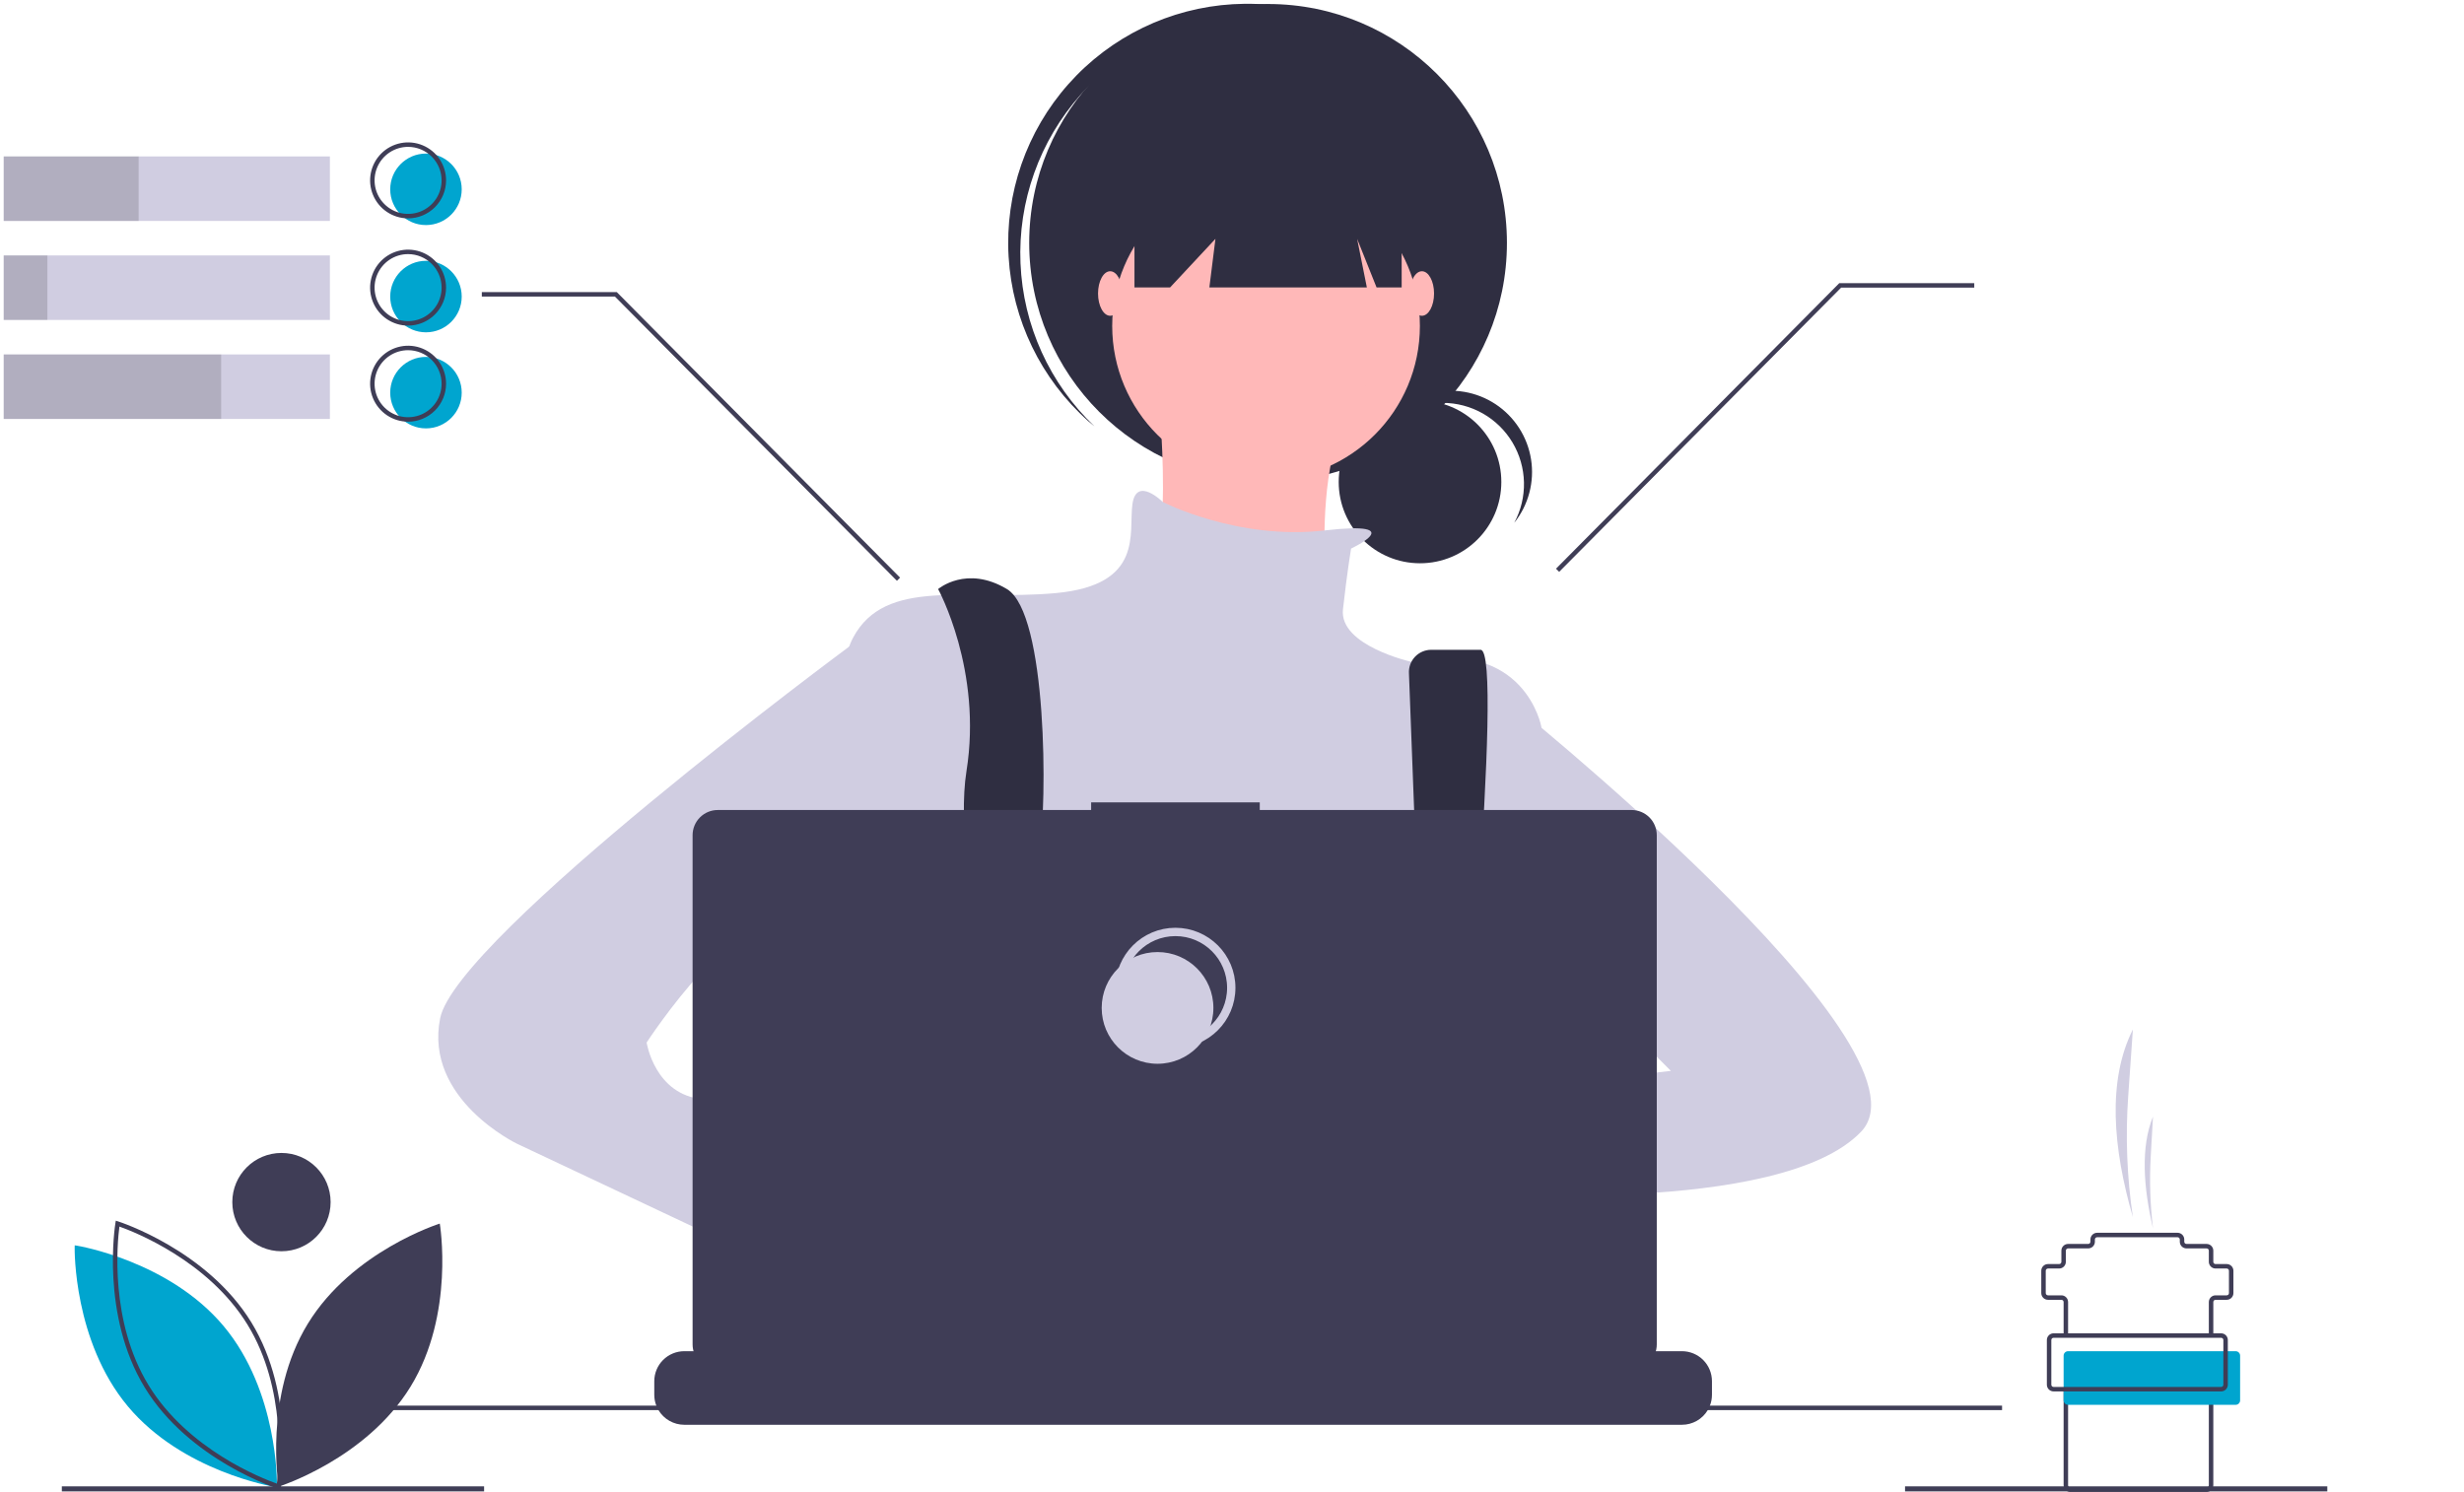<svg width="591" height="358" viewBox="0 0 591 358" fill="none" xmlns="http://www.w3.org/2000/svg">
<g clip-path="url(#clip0)">
<path d="M340.597 135.121C351.368 135.121 360.1 126.387 360.1 115.613C360.1 104.839 351.368 96.105 340.597 96.105C329.825 96.105 321.093 104.839 321.093 115.613C321.093 126.387 329.825 135.121 340.597 135.121Z" fill="#2F2E41"/>
<path d="M346.031 96.642C349.406 96.642 352.723 97.519 355.659 99.186C358.594 100.853 361.047 103.253 362.777 106.152C364.507 109.05 365.455 112.349 365.53 115.724C365.604 119.099 364.801 122.436 363.2 125.408C364.891 123.292 366.122 120.847 366.816 118.228C367.51 115.61 367.651 112.875 367.23 110.199C366.809 107.523 365.835 104.965 364.371 102.686C362.906 100.407 360.983 98.458 358.724 96.964C356.465 95.47 353.92 94.462 351.25 94.006C348.581 93.55 345.845 93.656 343.218 94.316C340.592 94.975 338.131 96.175 335.994 97.839C333.856 99.502 332.089 101.593 330.804 103.978C332.627 101.688 334.943 99.84 337.579 98.57C340.215 97.299 343.104 96.641 346.031 96.642V96.642Z" fill="#2F2E41"/>
<path d="M304.151 115.572C335.793 115.572 361.443 89.915 361.443 58.267C361.443 26.619 335.793 0.962 304.151 0.962C272.51 0.962 246.86 26.619 246.86 58.267C246.86 89.915 272.51 115.572 304.151 115.572Z" fill="#2F2E41"/>
<path d="M259.187 22.712C269.059 11.607 282.858 4.773 297.672 3.652C312.486 2.531 327.156 7.211 338.586 16.704C338.117 16.258 337.654 15.809 337.167 15.376C325.81 5.283 310.91 0.114 295.744 1.008C280.578 1.901 266.388 8.783 256.294 20.14C246.2 31.497 241.029 46.399 241.918 61.569C242.808 76.738 249.685 90.933 261.037 101.032C261.524 101.465 262.024 101.873 262.521 102.286C251.757 92.044 245.392 78.02 244.77 63.173C244.148 48.327 249.317 33.819 259.187 22.712V22.712Z" fill="#2F2E41"/>
<path d="M303.666 115.086C324.045 115.086 340.566 98.562 340.566 78.178C340.566 57.794 324.045 41.27 303.666 41.27C283.287 41.27 266.766 57.794 266.766 78.178C266.766 98.562 283.287 115.086 303.666 115.086Z" fill="#FFB8B8"/>
<path d="M277.448 89.833C277.448 89.833 282.303 134.511 274.534 139.368C266.766 144.224 319.203 151.023 319.203 151.023C319.203 151.023 311.434 102.46 330.855 89.833H277.448Z" fill="#FFB8B8"/>
<path d="M324.058 131.597C324.058 131.597 338.517 124.844 317.693 127.249C296.869 129.655 278.902 120.428 278.902 120.428C278.902 120.428 272.592 114.115 271.621 120.914C270.65 127.712 274.534 140.339 253.171 142.281C231.808 144.224 212.387 138.396 204.619 152.965C196.851 167.534 200.735 230.666 200.735 230.666C200.735 230.666 215.3 283.115 226.953 290.885C238.606 298.655 340.566 287.971 340.566 287.971L369.697 235.523V174.333C369.697 174.333 365.813 152.965 338.624 158.793C338.624 158.793 321.145 154.908 322.116 146.166C323.087 137.425 324.058 131.597 324.058 131.597Z" fill="#D0CDE1"/>
<path d="M230.807 328.001C231.407 325.386 231.809 323.906 231.809 323.906L231.498 321.778L228.299 300.049L226.954 290.884C238.604 286.028 241.519 263.687 241.519 263.687L241.958 263.425L243.946 262.235V262.229L251.084 257.947L251.229 257.861L254.112 259.78L259.969 263.687C280.461 278.76 301.328 278.492 314.205 276.117C322.077 274.665 326.97 272.429 326.97 272.429L341.095 267.718L341.535 267.573L341.969 267.638L350.254 268.892L350.404 268.919L351.09 269.021L349.171 282.286L346.39 301.566C353.737 305.457 360.269 312.768 365.982 321.778C367.246 323.772 368.472 325.847 369.658 328.001C371.201 330.789 372.675 333.688 374.079 336.658C374.25 337.011 374.416 337.371 374.582 337.73C375.124 338.893 375.66 340.067 376.179 341.246H228.235C228.427 340.061 228.62 338.93 228.808 337.842C228.818 337.805 228.825 337.768 228.829 337.73C228.899 337.365 228.963 337.011 229.022 336.658C229.676 333.12 230.308 330.167 230.807 328.001Z" fill="#2F2E41"/>
<path d="M225.011 141.31C225.011 141.31 235.693 160.735 231.808 185.017C227.924 209.299 243.461 269.517 243.461 269.517L255.114 266.603C255.114 266.603 247.345 216.097 249.287 204.442C251.229 192.787 251.229 147.138 241.519 141.31C231.808 135.482 225.011 141.31 225.011 141.31Z" fill="#2F2E41"/>
<path d="M337.941 161.497L342.022 269.031L349.791 273.888C349.791 273.888 360.958 155.879 355.132 155.879H343.277C342.552 155.879 341.835 156.026 341.169 156.312C340.503 156.598 339.902 157.017 339.403 157.542C338.904 158.068 338.517 158.689 338.266 159.369C338.014 160.049 337.904 160.773 337.941 161.497V161.497Z" fill="#2F2E41"/>
<path d="M248.802 267.089C251.483 267.089 253.657 264.914 253.657 262.232C253.657 259.55 251.483 257.376 248.802 257.376C246.12 257.376 243.946 259.55 243.946 262.232C243.946 264.914 246.12 267.089 248.802 267.089Z" fill="#00A5CF"/>
<path d="M345.907 271.945C348.588 271.945 350.762 269.771 350.762 267.089C350.762 264.407 348.588 262.232 345.907 262.232C343.225 262.232 341.051 264.407 341.051 267.089C341.051 269.771 343.225 271.945 345.907 271.945Z" fill="#00A5CF"/>
<path d="M272.107 32.043V68.951H280.652L291.528 57.295L290.071 68.951H327.845L325.514 57.295L330.175 68.951H336.196V32.043H272.107Z" fill="#2F2E41"/>
<path d="M266.281 75.75C267.889 75.75 269.194 73.358 269.194 70.408C269.194 67.457 267.889 65.066 266.281 65.066C264.672 65.066 263.367 67.457 263.367 70.408C263.367 73.358 264.672 75.75 266.281 75.75Z" fill="#FFB8B8"/>
<path d="M341.051 75.75C342.66 75.75 343.964 73.358 343.964 70.408C343.964 67.457 342.66 65.066 341.051 65.066C339.442 65.066 338.138 67.457 338.138 70.408C338.138 73.358 339.442 75.75 341.051 75.75Z" fill="#FFB8B8"/>
<path d="M360.958 266.603C360.958 266.603 316.775 258.347 313.862 272.916C310.949 287.485 362.9 281.172 362.9 281.172L360.958 266.603Z" fill="#FFB8B8"/>
<path d="M359.987 166.563C359.987 166.563 465.831 251.063 446.41 271.459C426.989 291.856 353.189 286.028 353.189 286.028L358.045 261.747L400.771 256.891L379.408 235.523L359.987 237.465V166.563Z" fill="#D0CDE1"/>
<path d="M203.648 307.396L217.243 318.08C217.243 318.08 226.953 348.189 241.519 339.448C256.085 330.706 227.924 299.626 227.924 299.626L211.416 293.798L203.648 307.396Z" fill="#FFB8B8"/>
<path d="M217.243 151.023L203.685 155.104C203.685 155.104 109.456 224.839 105.572 244.264C101.688 263.689 124.022 274.373 124.022 274.373L208.503 314.195L217.243 290.885L177.43 270.488C177.43 270.488 180.343 264.661 168.69 263.689C157.038 262.718 155.095 250.092 155.095 250.092C155.095 250.092 178.401 214.155 191.024 221.925C203.648 229.695 207.532 235.523 207.532 235.523L217.243 151.023Z" fill="#D0CDE1"/>
<path d="M410.62 331.33V334.583C410.622 335.476 410.457 336.362 410.132 337.194C409.989 337.565 409.815 337.923 409.613 338.266C408.974 339.338 408.068 340.226 406.983 340.842C405.898 341.459 404.671 341.782 403.423 341.782H164.128C162.88 341.782 161.653 341.459 160.568 340.842C159.483 340.226 158.577 339.338 157.938 338.266C157.736 337.923 157.562 337.565 157.418 337.194C157.094 336.362 156.929 335.476 156.931 334.583V331.33C156.931 330.385 157.117 329.448 157.478 328.575C157.84 327.701 158.37 326.908 159.038 326.239C159.706 325.571 160.5 325.041 161.373 324.679C162.246 324.317 163.182 324.131 164.128 324.131H177.921V322.615C177.921 322.575 177.929 322.536 177.944 322.5C177.959 322.463 177.981 322.43 178.009 322.402C178.037 322.374 178.07 322.352 178.106 322.337C178.143 322.322 178.182 322.314 178.221 322.314H185.418C185.457 322.314 185.496 322.322 185.533 322.337C185.569 322.352 185.602 322.374 185.63 322.402C185.658 322.43 185.68 322.463 185.695 322.5C185.71 322.536 185.718 322.575 185.718 322.615V324.131H190.214V322.615C190.214 322.575 190.222 322.536 190.237 322.5C190.252 322.463 190.274 322.43 190.302 322.402C190.33 322.374 190.363 322.352 190.399 322.337C190.436 322.322 190.475 322.314 190.514 322.314H197.711C197.75 322.314 197.789 322.322 197.826 322.337C197.862 322.352 197.895 322.374 197.923 322.402C197.951 322.43 197.973 322.463 197.988 322.5C198.003 322.536 198.011 322.575 198.011 322.615V324.131H202.512V322.615C202.512 322.575 202.52 322.536 202.535 322.5C202.55 322.463 202.572 322.43 202.6 322.402C202.628 322.374 202.661 322.352 202.698 322.337C202.734 322.322 202.773 322.314 202.813 322.314H210.009C210.049 322.314 210.088 322.322 210.124 322.337C210.161 322.352 210.194 322.374 210.222 322.402C210.25 322.43 210.272 322.463 210.287 322.5C210.302 322.536 210.31 322.575 210.309 322.615V324.131H214.805V322.615C214.805 322.575 214.813 322.536 214.828 322.5C214.843 322.463 214.865 322.43 214.893 322.402C214.921 322.374 214.954 322.352 214.991 322.337C215.027 322.322 215.066 322.314 215.106 322.314H222.302C222.342 322.314 222.381 322.322 222.417 322.337C222.454 322.352 222.487 322.374 222.515 322.402C222.543 322.43 222.565 322.463 222.58 322.5C222.595 322.536 222.603 322.575 222.602 322.615V324.131H227.098V322.615C227.098 322.575 227.106 322.536 227.121 322.5C227.136 322.463 227.158 322.43 227.186 322.402C227.214 322.374 227.247 322.352 227.284 322.337C227.32 322.322 227.359 322.314 227.399 322.314H234.595C234.635 322.314 234.674 322.322 234.71 322.337C234.747 322.352 234.78 322.374 234.808 322.402C234.836 322.43 234.858 322.463 234.873 322.5C234.888 322.536 234.896 322.575 234.895 322.615V324.131H239.397V322.615C239.397 322.575 239.404 322.536 239.42 322.5C239.435 322.463 239.457 322.43 239.485 322.402C239.512 322.374 239.546 322.352 239.582 322.337C239.618 322.322 239.658 322.314 239.697 322.314H246.894C246.933 322.314 246.972 322.322 247.009 322.337C247.045 322.352 247.078 322.374 247.106 322.402C247.134 322.43 247.156 322.463 247.171 322.5C247.186 322.536 247.194 322.575 247.194 322.615V324.131H251.69V322.615C251.69 322.575 251.697 322.536 251.713 322.5C251.728 322.463 251.75 322.43 251.778 322.402C251.805 322.374 251.839 322.352 251.875 322.337C251.911 322.322 251.951 322.314 251.99 322.314H308.364C308.404 322.314 308.443 322.322 308.479 322.337C308.515 322.352 308.549 322.374 308.576 322.402C308.604 322.43 308.626 322.463 308.642 322.5C308.657 322.536 308.664 322.575 308.664 322.615V324.131H313.166V322.615C313.166 322.575 313.173 322.536 313.188 322.5C313.203 322.463 313.225 322.43 313.253 322.402C313.281 322.374 313.314 322.352 313.351 322.337C313.387 322.322 313.426 322.314 313.466 322.314H320.662C320.742 322.315 320.818 322.347 320.874 322.403C320.93 322.459 320.962 322.535 320.963 322.615V324.131H325.459V322.615C325.459 322.575 325.466 322.536 325.481 322.5C325.496 322.463 325.518 322.43 325.546 322.402C325.574 322.374 325.607 322.352 325.644 322.337C325.68 322.322 325.719 322.314 325.759 322.314H332.955C332.995 322.314 333.034 322.322 333.07 322.337C333.107 322.352 333.14 322.374 333.168 322.402C333.196 322.43 333.218 322.463 333.233 322.5C333.248 322.536 333.256 322.575 333.256 322.615V324.131H337.752V322.615C337.752 322.575 337.759 322.536 337.774 322.5C337.789 322.463 337.811 322.43 337.839 322.402C337.867 322.374 337.9 322.352 337.937 322.337C337.973 322.322 338.012 322.314 338.052 322.314H345.248C345.288 322.314 345.327 322.322 345.363 322.337C345.4 322.352 345.433 322.374 345.461 322.402C345.489 322.43 345.511 322.463 345.526 322.5C345.541 322.536 345.549 322.575 345.549 322.615V324.131H350.05V322.615C350.05 322.575 350.058 322.536 350.073 322.5C350.088 322.463 350.11 322.43 350.138 322.402C350.166 322.374 350.199 322.352 350.235 322.337C350.272 322.322 350.311 322.314 350.35 322.314H357.547C357.626 322.315 357.701 322.348 357.756 322.404C357.811 322.46 357.842 322.536 357.842 322.615V324.131H362.343V322.615C362.343 322.575 362.351 322.536 362.366 322.5C362.381 322.463 362.403 322.43 362.431 322.402C362.459 322.374 362.492 322.352 362.528 322.337C362.565 322.322 362.604 322.314 362.643 322.314H369.84C369.879 322.314 369.918 322.322 369.955 322.337C369.991 322.352 370.024 322.374 370.052 322.402C370.08 322.43 370.102 322.463 370.117 322.5C370.132 322.536 370.14 322.575 370.14 322.615V324.131H374.636V322.615C374.636 322.575 374.644 322.536 374.659 322.5C374.674 322.463 374.696 322.43 374.724 322.402C374.752 322.374 374.785 322.352 374.821 322.337C374.858 322.322 374.897 322.314 374.936 322.314H382.133C382.172 322.314 382.211 322.322 382.248 322.337C382.284 322.352 382.317 322.374 382.345 322.402C382.373 322.43 382.395 322.463 382.41 322.5C382.425 322.536 382.433 322.575 382.433 322.615V324.131H403.423C404.368 324.131 405.304 324.317 406.178 324.679C407.051 325.041 407.844 325.571 408.513 326.239C409.181 326.908 409.711 327.701 410.073 328.575C410.434 329.448 410.62 330.385 410.62 331.33V331.33Z" fill="#3F3D56"/>
<path d="M480.202 337.191H87.405V338.263H480.202V337.191Z" fill="#3F3D56"/>
<path d="M391.351 194.311H302.158V192.472H261.715V194.311H172.154C170.554 194.311 169.02 194.947 167.888 196.079C166.757 197.21 166.121 198.745 166.121 200.346V322.505C166.121 324.106 166.757 325.641 167.888 326.772C169.02 327.904 170.554 328.54 172.154 328.54H391.351C392.951 328.54 394.486 327.904 395.617 326.772C396.749 325.641 397.384 324.106 397.384 322.505V200.346C397.384 199.553 397.228 198.769 396.925 198.036C396.622 197.304 396.178 196.639 395.617 196.079C395.057 195.518 394.392 195.074 393.66 194.771C392.928 194.467 392.144 194.311 391.351 194.311V194.311Z" fill="#3F3D56"/>
<path d="M281.928 250.36C289.327 250.36 295.325 244.361 295.325 236.96C295.325 229.56 289.327 223.56 281.928 223.56C274.529 223.56 268.531 229.56 268.531 236.96C268.531 244.361 274.529 250.36 281.928 250.36Z" stroke="#D0CDE1" stroke-width="2" stroke-miterlimit="10"/>
<path d="M277.641 255.184C285.04 255.184 291.038 249.185 291.038 241.784C291.038 234.383 285.04 228.384 277.641 228.384C270.242 228.384 264.244 234.383 264.244 241.784C264.244 249.185 270.242 255.184 277.641 255.184Z" fill="#D0CDE1"/>
<path d="M116.113 356.559H14.832V357.771H116.113V356.559Z" fill="#3F3D56"/>
<path d="M558.211 356.559H456.931V357.771H558.211V356.559Z" fill="#3F3D56"/>
<path d="M73.843 317.521C63.173 334.944 66.844 356.617 66.844 356.617C66.844 356.617 87.814 350.041 98.484 332.617C109.154 315.194 105.483 293.521 105.483 293.521C105.483 293.521 84.513 300.097 73.843 317.521Z" fill="#3F3D56"/>
<path d="M66.408 356.761L65.802 356.664C65.582 356.63 43.746 353.011 30.669 337.361C17.591 321.71 17.905 299.573 17.91 299.351L17.923 298.737L18.529 298.833C18.749 298.868 40.585 302.487 53.663 318.138C66.74 333.788 66.426 355.925 66.421 356.146L66.408 356.761Z" fill="#00A5CF"/>
<path d="M67.27 357.312L66.684 357.128C66.472 357.061 45.398 350.291 34.747 332.898C24.095 315.504 27.64 293.651 27.676 293.432L27.779 292.826L28.365 293.01C28.577 293.076 49.65 299.847 60.302 317.241C70.954 334.634 67.409 356.487 67.372 356.706L67.27 357.312ZM28.643 294.237C28.158 297.905 26.225 316.929 35.66 332.337C45.097 347.746 62.919 354.666 66.405 355.901C66.891 352.233 68.824 333.209 59.388 317.801C49.952 302.392 32.13 295.472 28.643 294.237H28.643Z" fill="#3F3D56"/>
<path d="M67.51 300.16C74.02 300.16 79.299 294.881 79.299 288.368C79.299 281.856 74.02 276.576 67.51 276.576C60.998 276.576 55.72 281.856 55.72 288.368C55.72 294.881 60.998 300.16 67.51 300.16Z" fill="#3F3D56"/>
<path d="M215.126 139.322L147.495 71.142H115.567V70.07H147.943L148.1 70.229L215.888 138.568L215.126 139.322Z" fill="#3F3D56"/>
<path d="M373.972 137.178L441.603 68.998H473.532V67.926H441.155L440.998 68.085L373.21 136.424L373.972 137.178Z" fill="#3F3D56"/>
<path d="M79.127 37.529H0.889V53.007H79.127V37.529Z" fill="#D0CDE1"/>
<path d="M79.127 61.279H0.889V76.757H79.127V61.279Z" fill="#D0CDE1"/>
<path d="M79.127 85.03H0.889V100.508H79.127V85.03Z" fill="#D0CDE1"/>
<path opacity="0.15" d="M33.255 37.529H0.889V53.007H33.255V37.529Z" fill="black"/>
<path opacity="0.15" d="M11.367 61.28H0.889V76.758H11.367V61.28Z" fill="black"/>
<path opacity="0.15" d="M53.047 85.03H0.889V100.508H53.047V85.03Z" fill="black"/>
<path d="M102.17 53.99C106.905 53.99 110.744 50.15 110.744 45.414C110.744 40.678 106.905 36.838 102.17 36.838C97.434 36.838 93.596 40.678 93.596 45.414C93.596 50.15 97.434 53.99 102.17 53.99Z" fill="#00A5CF"/>
<path d="M102.17 79.718C106.905 79.718 110.744 75.878 110.744 71.142C110.744 66.406 106.905 62.566 102.17 62.566C97.434 62.566 93.596 66.406 93.596 71.142C93.596 75.878 97.434 79.718 102.17 79.718Z" fill="#00A5CF"/>
<path d="M102.17 102.765C106.905 102.765 110.744 98.926 110.744 94.19C110.744 89.453 106.905 85.614 102.17 85.614C97.434 85.614 93.596 89.453 93.596 94.19C93.596 98.926 97.434 102.765 102.17 102.765Z" fill="#00A5CF"/>
<path d="M97.882 52.382C96.081 52.382 94.319 51.848 92.821 50.846C91.323 49.845 90.156 48.422 89.466 46.757C88.776 45.092 88.596 43.26 88.948 41.492C89.299 39.725 90.167 38.101 91.441 36.827C92.715 35.553 94.338 34.685 96.105 34.333C97.872 33.982 99.704 34.162 101.369 34.852C103.033 35.541 104.456 36.709 105.457 38.208C106.458 39.706 106.992 41.468 106.992 43.27C106.99 45.686 106.029 48.002 104.321 49.71C102.613 51.418 100.298 52.379 97.882 52.382V52.382ZM97.882 35.23C96.293 35.23 94.739 35.702 93.417 36.585C92.095 37.468 91.065 38.724 90.456 40.193C89.848 41.662 89.689 43.279 89.999 44.839C90.309 46.398 91.075 47.831 92.199 48.955C93.323 50.08 94.755 50.845 96.314 51.156C97.874 51.466 99.49 51.306 100.959 50.698C102.427 50.09 103.683 49.059 104.566 47.737C105.449 46.415 105.921 44.86 105.921 43.27C105.918 41.139 105.071 39.095 103.564 37.588C102.057 36.08 100.014 35.233 97.882 35.23V35.23Z" fill="#3F3D56"/>
<path d="M97.882 78.11C96.081 78.11 94.319 77.575 92.821 76.574C91.323 75.573 90.156 74.15 89.466 72.485C88.776 70.82 88.596 68.988 88.948 67.22C89.299 65.453 90.167 63.829 91.441 62.555C92.715 61.28 94.338 60.413 96.105 60.061C97.872 59.709 99.704 59.89 101.369 60.58C103.033 61.269 104.456 62.437 105.457 63.935C106.458 65.434 106.992 67.196 106.992 68.998C106.99 71.414 106.029 73.73 104.321 75.438C102.613 77.146 100.298 78.107 97.882 78.11V78.11ZM97.882 60.958C96.293 60.958 94.739 61.429 93.417 62.313C92.095 63.196 91.065 64.452 90.456 65.921C89.848 67.39 89.689 69.007 89.999 70.566C90.309 72.126 91.075 73.558 92.199 74.683C93.323 75.807 94.755 76.573 96.314 76.883C97.874 77.193 99.49 77.034 100.959 76.426C102.427 75.817 103.683 74.787 104.566 73.465C105.449 72.142 105.921 70.588 105.921 68.998C105.918 66.866 105.071 64.823 103.564 63.315C102.057 61.808 100.014 60.96 97.882 60.958Z" fill="#3F3D56"/>
<path d="M97.882 101.158C96.081 101.158 94.319 100.623 92.821 99.622C91.323 98.621 90.156 97.198 89.466 95.533C88.776 93.868 88.596 92.035 88.948 90.268C89.299 88.501 90.167 86.877 91.441 85.603C92.715 84.328 94.338 83.46 96.105 83.109C97.872 82.757 99.704 82.938 101.369 83.627C103.033 84.317 104.456 85.485 105.457 86.983C106.458 88.482 106.992 90.243 106.992 92.046C106.99 94.461 106.029 96.778 104.321 98.486C102.613 100.194 100.298 101.155 97.882 101.158V101.158ZM97.882 84.006C96.293 84.006 94.739 84.477 93.417 85.361C92.095 86.244 91.065 87.5 90.456 88.969C89.848 90.438 89.689 92.055 89.999 93.614C90.309 95.174 91.075 96.606 92.199 97.731C93.323 98.855 94.755 99.621 96.314 99.931C97.874 100.241 99.49 100.082 100.959 99.474C102.427 98.865 103.683 97.835 104.566 96.512C105.449 95.19 105.921 93.636 105.921 92.046C105.918 89.914 105.071 87.871 103.564 86.363C102.057 84.856 100.014 84.008 97.882 84.006V84.006Z" fill="#3F3D56"/>
<path d="M530.871 320.38H529.799V312.34C529.799 311.913 529.969 311.505 530.27 311.203C530.572 310.902 530.98 310.732 531.407 310.732H534.086C534.228 310.732 534.364 310.675 534.465 310.575C534.565 310.474 534.622 310.338 534.622 310.196V304.836C534.622 304.694 534.565 304.557 534.465 304.457C534.364 304.356 534.228 304.3 534.086 304.3H531.407C530.98 304.299 530.572 304.13 530.27 303.828C529.969 303.527 529.799 303.118 529.799 302.692V300.012C529.799 299.87 529.742 299.733 529.642 299.633C529.541 299.532 529.405 299.476 529.263 299.476H524.44C524.014 299.475 523.605 299.306 523.304 299.004C523.003 298.703 522.833 298.294 522.833 297.868V297.332C522.833 297.19 522.776 297.053 522.676 296.953C522.575 296.852 522.439 296.796 522.297 296.796H503.005C502.863 296.796 502.727 296.852 502.626 296.953C502.526 297.053 502.469 297.19 502.469 297.332V297.868C502.469 298.294 502.299 298.703 501.998 299.004C501.697 299.306 501.288 299.475 500.862 299.476H496.039C495.897 299.476 495.76 299.532 495.66 299.633C495.56 299.733 495.503 299.87 495.503 300.012V302.692C495.502 303.118 495.333 303.527 495.032 303.828C494.73 304.13 494.322 304.299 493.895 304.3H491.216C491.074 304.3 490.938 304.356 490.837 304.457C490.737 304.557 490.68 304.694 490.68 304.836V310.196C490.68 310.338 490.737 310.474 490.837 310.575C490.938 310.675 491.074 310.732 491.216 310.732H494.431C494.857 310.732 495.266 310.902 495.567 311.203C495.869 311.505 496.038 311.913 496.039 312.34V320.38H494.967V312.34C494.967 312.197 494.91 312.061 494.81 311.961C494.71 311.86 494.573 311.804 494.431 311.804H491.216C490.79 311.803 490.381 311.634 490.08 311.332C489.778 311.031 489.609 310.622 489.608 310.196V304.836C489.609 304.409 489.778 304.001 490.08 303.699C490.381 303.398 490.79 303.228 491.216 303.228H493.895C494.037 303.228 494.174 303.171 494.274 303.071C494.375 302.97 494.431 302.834 494.431 302.692V300.012C494.432 299.585 494.601 299.177 494.903 298.875C495.204 298.574 495.613 298.404 496.039 298.404H500.862C501.004 298.404 501.14 298.347 501.24 298.247C501.341 298.146 501.397 298.01 501.398 297.868V297.332C501.398 296.905 501.568 296.497 501.869 296.195C502.17 295.894 502.579 295.724 503.005 295.724H522.297C522.723 295.724 523.132 295.894 523.433 296.195C523.734 296.497 523.904 296.905 523.904 297.332V297.868C523.904 298.01 523.961 298.146 524.061 298.247C524.162 298.347 524.298 298.404 524.44 298.404H529.263C529.689 298.404 530.098 298.574 530.399 298.875C530.701 299.177 530.87 299.585 530.871 300.012V302.692C530.871 302.834 530.927 302.97 531.028 303.071C531.128 303.171 531.265 303.228 531.407 303.228H534.086C534.512 303.228 534.921 303.398 535.222 303.699C535.524 304.001 535.693 304.409 535.694 304.836V310.196C535.693 310.622 535.524 311.031 535.222 311.332C534.921 311.634 534.512 311.803 534.086 311.804H531.407C531.265 311.804 531.128 311.86 531.028 311.961C530.927 312.061 530.871 312.197 530.871 312.34V320.38Z" fill="#3F3D56"/>
<path d="M529.263 357.899H496.575C496.148 357.899 495.74 357.729 495.438 357.428C495.137 357.126 494.968 356.718 494.967 356.291V333.243H496.039V356.291C496.039 356.433 496.095 356.57 496.196 356.67C496.296 356.771 496.433 356.827 496.575 356.827H529.263C529.405 356.827 529.541 356.771 529.642 356.67C529.742 356.57 529.799 356.433 529.799 356.291V333.243H530.871V356.291C530.87 356.718 530.701 357.126 530.399 357.428C530.098 357.729 529.689 357.899 529.263 357.899V357.899Z" fill="#3F3D56"/>
<path d="M536.23 324.131H496.039C495.447 324.131 494.967 324.611 494.967 325.203V335.923C494.967 336.515 495.447 336.995 496.039 336.995H536.23C536.821 336.995 537.301 336.515 537.301 335.923V325.203C537.301 324.611 536.821 324.131 536.23 324.131Z" fill="#00A5CF"/>
<path d="M532.746 333.779H492.556C492.129 333.779 491.721 333.609 491.419 333.308C491.118 333.006 490.948 332.598 490.948 332.171V321.451C490.948 321.025 491.118 320.616 491.419 320.315C491.721 320.014 492.129 319.844 492.556 319.844H532.746C533.173 319.844 533.581 320.014 533.883 320.315C534.184 320.616 534.354 321.025 534.354 321.451V332.171C534.354 332.598 534.184 333.006 533.883 333.308C533.581 333.609 533.173 333.779 532.746 333.779ZM492.556 320.915C492.414 320.916 492.277 320.972 492.177 321.073C492.076 321.173 492.02 321.309 492.02 321.451V332.171C492.02 332.313 492.076 332.45 492.177 332.55C492.277 332.651 492.414 332.707 492.556 332.707H532.746C532.888 332.707 533.025 332.651 533.125 332.55C533.226 332.45 533.282 332.313 533.282 332.171V321.451C533.282 321.309 533.226 321.173 533.125 321.073C533.025 320.972 532.888 320.916 532.746 320.915H492.556Z" fill="#3F3D56"/>
<path d="M511.579 291.972C510.155 282.373 509.778 272.648 510.457 262.968L511.579 246.948C505.394 259.258 506.792 275.459 511.579 291.972V291.972Z" fill="#D0CDE1"/>
<path d="M516.402 294.652C515.716 288.924 515.536 283.147 515.862 277.388L516.402 267.852C513.426 275.179 514.099 284.823 516.402 294.652Z" fill="#D0CDE1"/>
</g>
<defs>
<clipPath id="clip0">
<rect width="590" height="357" fill="white" transform="translate(0.889 0.899)"/>
</clipPath>
</defs>
</svg>
